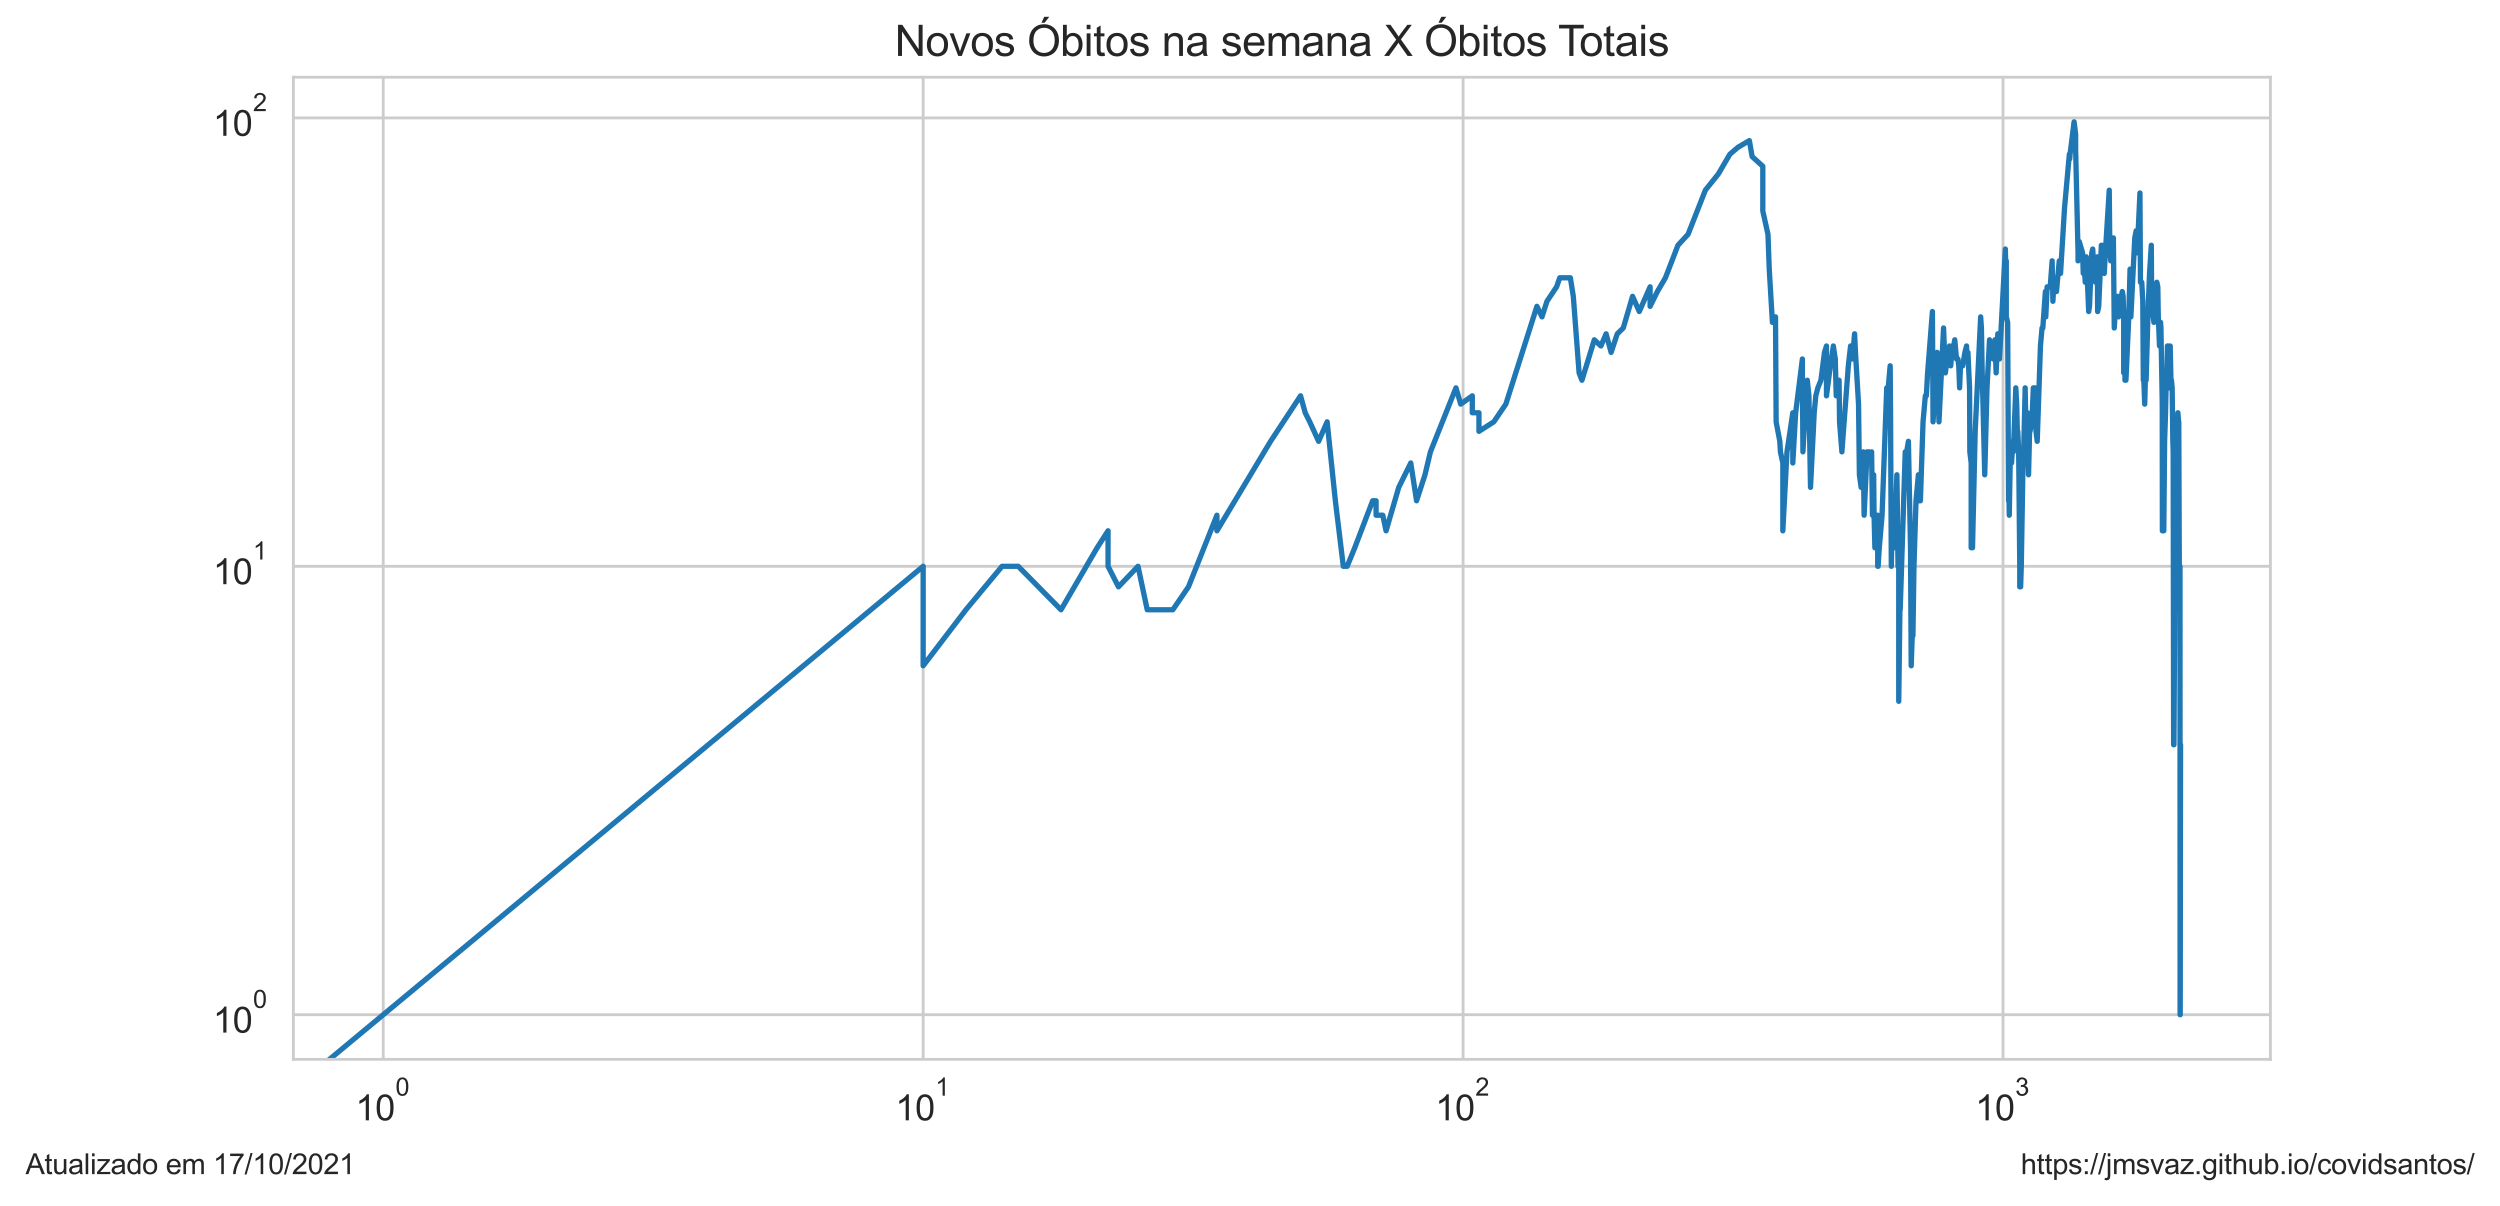 <?xml version="1.0" encoding="utf-8" standalone="no"?>
<!DOCTYPE svg PUBLIC "-//W3C//DTD SVG 1.1//EN"
  "http://www.w3.org/Graphics/SVG/1.1/DTD/svg11.dtd">
<svg height="340.273pt" version="1.1" viewBox="0 0 705.6 340.273" width="705.6pt" xmlns="http://www.w3.org/2000/svg" xmlns:xlink="http://www.w3.org/1999/xlink">
 <defs>
  <style type="text/css">*{stroke-linecap:butt;stroke-linejoin:round;}</style>
 </defs>
 <g id="figure_1">
  <g id="patch_1">
   <path d="M 0 340.273 
L 705.6 340.273 
L 705.6 0 
L 0 0 
z
" style="fill:#ffffff;"/>
  </g>
  <g id="axes_1">
   <g id="patch_2">
    <path d="M 82.8 298.989 
L 640.8 298.989 
L 640.8 21.789 
L 82.8 21.789 
z
" style="fill:#ffffff;"/>
   </g>
   <g id="matplotlib.axis_1">
    <g id="xtick_1">
     <g id="line2d_1">
      <path clip-path="url(#pb1d6ae5de3)" d="M 108.164 298.989 
L 108.164 21.789 
" style="fill:none;stroke:#cccccc;stroke-linecap:round;stroke-width:0.8;"/>
     </g>
     <g id="text_1">
      <!-- $\mathdefault{10^{0}}$ -->
      <g style="fill:#262626;" transform="translate(100.314 316.302)scale(0.1 -0.1)">
       <defs>
        <path d="M 2384 0 
L 1822 0 
L 1822 3584 
Q 1619 3391 1289 3197 
Q 959 3003 697 2906 
L 697 3450 
Q 1169 3672 1522 3987 
Q 1875 4303 2022 4600 
L 2384 4600 
L 2384 0 
z
" id="ArialMT-31" transform="scale(0.016)"/>
        <path d="M 266 2259 
Q 266 3072 433 3567 
Q 600 4063 929 4331 
Q 1259 4600 1759 4600 
Q 2128 4600 2406 4451 
Q 2684 4303 2865 4023 
Q 3047 3744 3150 3342 
Q 3253 2941 3253 2259 
Q 3253 1453 3087 958 
Q 2922 463 2592 192 
Q 2263 -78 1759 -78 
Q 1097 -78 719 397 
Q 266 969 266 2259 
z
M 844 2259 
Q 844 1131 1108 757 
Q 1372 384 1759 384 
Q 2147 384 2411 759 
Q 2675 1134 2675 2259 
Q 2675 3391 2411 3762 
Q 2147 4134 1753 4134 
Q 1366 4134 1134 3806 
Q 844 3388 844 2259 
z
" id="ArialMT-30" transform="scale(0.016)"/>
       </defs>
       <use transform="translate(0 0.994)" xlink:href="#ArialMT-31"/>
       <use transform="translate(55.615 0.994)" xlink:href="#ArialMT-30"/>
       <use transform="translate(112.973 70.688)scale(0.7)" xlink:href="#ArialMT-30"/>
      </g>
     </g>
    </g>
    <g id="xtick_2">
     <g id="line2d_2">
      <path clip-path="url(#pb1d6ae5de3)" d="M 260.553 298.989 
L 260.553 21.789 
" style="fill:none;stroke:#cccccc;stroke-linecap:round;stroke-width:0.8;"/>
     </g>
     <g id="text_2">
      <!-- $\mathdefault{10^{1}}$ -->
      <g style="fill:#262626;" transform="translate(252.703 316.302)scale(0.1 -0.1)">
       <use transform="translate(0 0.994)" xlink:href="#ArialMT-31"/>
       <use transform="translate(55.615 0.994)" xlink:href="#ArialMT-30"/>
       <use transform="translate(112.973 70.688)scale(0.7)" xlink:href="#ArialMT-31"/>
      </g>
     </g>
    </g>
    <g id="xtick_3">
     <g id="line2d_3">
      <path clip-path="url(#pb1d6ae5de3)" d="M 412.943 298.989 
L 412.943 21.789 
" style="fill:none;stroke:#cccccc;stroke-linecap:round;stroke-width:0.8;"/>
     </g>
     <g id="text_3">
      <!-- $\mathdefault{10^{2}}$ -->
      <g style="fill:#262626;" transform="translate(405.093 316.302)scale(0.1 -0.1)">
       <defs>
        <path d="M 3222 541 
L 3222 0 
L 194 0 
Q 188 203 259 391 
Q 375 700 629 1000 
Q 884 1300 1366 1694 
Q 2113 2306 2375 2664 
Q 2638 3022 2638 3341 
Q 2638 3675 2398 3904 
Q 2159 4134 1775 4134 
Q 1369 4134 1125 3890 
Q 881 3647 878 3216 
L 300 3275 
Q 359 3922 746 4261 
Q 1134 4600 1788 4600 
Q 2447 4600 2831 4234 
Q 3216 3869 3216 3328 
Q 3216 3053 3103 2787 
Q 2991 2522 2730 2228 
Q 2469 1934 1863 1422 
Q 1356 997 1212 845 
Q 1069 694 975 541 
L 3222 541 
z
" id="ArialMT-32" transform="scale(0.016)"/>
       </defs>
       <use transform="translate(0 0.994)" xlink:href="#ArialMT-31"/>
       <use transform="translate(55.615 0.994)" xlink:href="#ArialMT-30"/>
       <use transform="translate(112.973 70.688)scale(0.7)" xlink:href="#ArialMT-32"/>
      </g>
     </g>
    </g>
    <g id="xtick_4">
     <g id="line2d_4">
      <path clip-path="url(#pb1d6ae5de3)" d="M 565.333 298.989 
L 565.333 21.789 
" style="fill:none;stroke:#cccccc;stroke-linecap:round;stroke-width:0.8;"/>
     </g>
     <g id="text_4">
      <!-- $\mathdefault{10^{3}}$ -->
      <g style="fill:#262626;" transform="translate(557.483 316.302)scale(0.1 -0.1)">
       <defs>
        <path d="M 269 1209 
L 831 1284 
Q 928 806 1161 595 
Q 1394 384 1728 384 
Q 2125 384 2398 659 
Q 2672 934 2672 1341 
Q 2672 1728 2419 1979 
Q 2166 2231 1775 2231 
Q 1616 2231 1378 2169 
L 1441 2663 
Q 1497 2656 1531 2656 
Q 1891 2656 2178 2843 
Q 2466 3031 2466 3422 
Q 2466 3731 2256 3934 
Q 2047 4138 1716 4138 
Q 1388 4138 1169 3931 
Q 950 3725 888 3313 
L 325 3413 
Q 428 3978 793 4289 
Q 1159 4600 1703 4600 
Q 2078 4600 2393 4439 
Q 2709 4278 2876 4000 
Q 3044 3722 3044 3409 
Q 3044 3113 2884 2869 
Q 2725 2625 2413 2481 
Q 2819 2388 3044 2092 
Q 3269 1797 3269 1353 
Q 3269 753 2831 336 
Q 2394 -81 1725 -81 
Q 1122 -81 723 278 
Q 325 638 269 1209 
z
" id="ArialMT-33" transform="scale(0.016)"/>
       </defs>
       <use transform="translate(0 0.994)" xlink:href="#ArialMT-31"/>
       <use transform="translate(55.615 0.994)" xlink:href="#ArialMT-30"/>
       <use transform="translate(112.973 70.688)scale(0.7)" xlink:href="#ArialMT-33"/>
      </g>
     </g>
    </g>
    <g id="xtick_5"/>
    <g id="xtick_6"/>
    <g id="xtick_7"/>
    <g id="xtick_8"/>
    <g id="xtick_9"/>
    <g id="xtick_10"/>
    <g id="xtick_11"/>
    <g id="xtick_12"/>
    <g id="xtick_13"/>
    <g id="xtick_14"/>
    <g id="xtick_15"/>
    <g id="xtick_16"/>
    <g id="xtick_17"/>
    <g id="xtick_18"/>
    <g id="xtick_19"/>
    <g id="xtick_20"/>
    <g id="xtick_21"/>
    <g id="xtick_22"/>
    <g id="xtick_23"/>
    <g id="xtick_24"/>
    <g id="xtick_25"/>
    <g id="xtick_26"/>
    <g id="xtick_27"/>
    <g id="xtick_28"/>
    <g id="xtick_29"/>
    <g id="xtick_30"/>
    <g id="xtick_31"/>
    <g id="xtick_32"/>
    <g id="xtick_33"/>
   </g>
   <g id="matplotlib.axis_2">
    <g id="ytick_1">
     <g id="line2d_5">
      <path clip-path="url(#pb1d6ae5de3)" d="M 82.8 286.389 
L 640.8 286.389 
" style="fill:none;stroke:#cccccc;stroke-linecap:round;stroke-width:0.8;"/>
     </g>
     <g id="text_5">
      <!-- $\mathdefault{10^{0}}$ -->
      <g style="fill:#262626;" transform="translate(60.1 291.546)scale(0.1 -0.1)">
       <use transform="translate(0 0.994)" xlink:href="#ArialMT-31"/>
       <use transform="translate(55.615 0.994)" xlink:href="#ArialMT-30"/>
       <use transform="translate(112.973 70.688)scale(0.7)" xlink:href="#ArialMT-30"/>
      </g>
     </g>
    </g>
    <g id="ytick_2">
     <g id="line2d_6">
      <path clip-path="url(#pb1d6ae5de3)" d="M 82.8 159.834 
L 640.8 159.834 
" style="fill:none;stroke:#cccccc;stroke-linecap:round;stroke-width:0.8;"/>
     </g>
     <g id="text_6">
      <!-- $\mathdefault{10^{1}}$ -->
      <g style="fill:#262626;" transform="translate(60.1 164.99)scale(0.1 -0.1)">
       <use transform="translate(0 0.994)" xlink:href="#ArialMT-31"/>
       <use transform="translate(55.615 0.994)" xlink:href="#ArialMT-30"/>
       <use transform="translate(112.973 70.688)scale(0.7)" xlink:href="#ArialMT-31"/>
      </g>
     </g>
    </g>
    <g id="ytick_3">
     <g id="line2d_7">
      <path clip-path="url(#pb1d6ae5de3)" d="M 82.8 33.279 
L 640.8 33.279 
" style="fill:none;stroke:#cccccc;stroke-linecap:round;stroke-width:0.8;"/>
     </g>
     <g id="text_7">
      <!-- $\mathdefault{10^{2}}$ -->
      <g style="fill:#262626;" transform="translate(60.1 38.435)scale(0.1 -0.1)">
       <use transform="translate(0 0.994)" xlink:href="#ArialMT-31"/>
       <use transform="translate(55.615 0.994)" xlink:href="#ArialMT-30"/>
       <use transform="translate(112.973 70.688)scale(0.7)" xlink:href="#ArialMT-32"/>
      </g>
     </g>
    </g>
    <g id="ytick_4"/>
    <g id="ytick_5"/>
    <g id="ytick_6"/>
    <g id="ytick_7"/>
    <g id="ytick_8"/>
    <g id="ytick_9"/>
    <g id="ytick_10"/>
    <g id="ytick_11"/>
    <g id="ytick_12"/>
    <g id="ytick_13"/>
    <g id="ytick_14"/>
    <g id="ytick_15"/>
    <g id="ytick_16"/>
    <g id="ytick_17"/>
    <g id="ytick_18"/>
    <g id="ytick_19"/>
    <g id="ytick_20"/>
    <g id="ytick_21"/>
   </g>
   <g id="line2d_8">
    <path clip-path="url(#pb1d6ae5de3)" d="M 42.076 341.273 
L 260.553 159.834 
L 260.553 187.91 
L 272.62 172.099 
L 282.822 159.834 
L 282.822 159.834 
L 287.388 159.834 
L 299.454 172.099 
L 309.656 154.596 
L 312.735 149.813 
L 312.735 159.834 
L 315.677 165.625 
L 315.677 165.625 
L 321.195 159.834 
L 323.791 172.099 
L 331.018 172.099 
L 335.432 165.625 
L 343.464 145.414 
L 343.464 149.813 
L 343.464 149.813 
L 358.609 124.556 
L 367.069 111.716 
L 368.38 116.499 
L 369.665 119.056 
L 372.163 124.556 
L 374.569 119.056 
L 376.892 141.341 
L 379.135 159.834 
L 380.229 159.834 
L 382.365 154.596 
L 387.419 141.341 
L 388.385 141.341 
L 388.385 145.414 
L 390.276 145.414 
L 391.202 149.813 
L 394.78 137.549 
L 398.175 130.67 
L 399.809 141.341 
L 402.187 134.002 
L 403.726 127.528 
L 410.927 109.473 
L 412.278 114.056 
L 415.539 111.716 
L 415.539 116.499 
L 417.421 116.499 
L 417.421 121.737 
L 421.615 119.056 
L 425.009 114.056 
L 433.778 86.46 
L 435.211 89.431 
L 436.615 85.032 
L 439.335 80.959 
L 440.217 78.402 
L 443.216 78.402 
L 444.049 83.64 
L 445.683 105.243 
L 446.485 107.317 
L 449.979 95.905 
L 451.844 97.65 
L 453.298 94.214 
L 454.722 99.452 
L 456.459 94.214 
L 458.152 92.573 
L 460.773 83.64 
L 462.673 87.925 
L 465.724 80.959 
L 465.724 86.46 
L 467.778 82.283 
L 470.051 78.402 
L 473.585 69.22 
L 476.435 66.137 
L 481.321 53.673 
L 484.986 49.091 
L 484.986 49.091 
L 488.247 43.52 
L 490.54 41.569 
L 493.74 39.684 
L 494.516 44.186 
L 497.534 46.935 
L 497.534 59.553 
L 497.534 59.553 
L 498.992 66.137 
L 499.352 75.959 
L 500.243 90.98 
L 501.122 89.431 
L 501.296 119.056 
L 501.296 119.056 
L 502.333 124.556 
L 502.504 127.528 
L 503.185 130.67 
L 503.185 149.813 
L 504.359 127.528 
L 504.359 127.528 
L 506.001 116.499 
L 506.001 130.67 
L 506.807 116.499 
L 508.703 101.315 
L 508.703 105.243 
L 508.703 105.243 
L 508.858 127.528 
L 509.323 119.056 
L 510.09 107.317 
L 510.546 111.716 
L 510.998 137.549 
L 512.043 116.499 
L 512.043 116.499 
L 512.486 111.716 
L 513.071 109.473 
L 513.94 107.317 
L 514.94 99.452 
L 515.504 97.65 
L 515.504 111.716 
L 515.504 111.716 
L 516.342 105.243 
L 517.443 97.65 
L 517.986 101.315 
L 518.257 111.716 
L 518.927 109.473 
L 518.927 109.473 
L 519.06 107.317 
L 519.193 119.056 
L 519.855 127.528 
L 521.672 103.244 
L 522.309 97.65 
L 522.814 99.452 
L 522.814 99.452 
L 522.814 101.315 
L 523.44 94.214 
L 523.689 99.452 
L 524.552 114.056 
L 524.797 134.002 
L 524.797 134.002 
L 525.283 137.549 
L 525.887 127.528 
L 526.127 145.414 
L 526.959 127.528 
L 526.959 127.528 
L 527.43 127.528 
L 527.898 130.67 
L 528.246 127.528 
L 528.478 145.414 
L 528.823 134.002 
L 528.938 145.414 
L 529.167 154.596 
L 529.736 145.414 
L 529.736 149.813 
L 529.963 145.414 
L 529.963 159.834 
L 530.075 159.834 
L 530.413 154.596 
L 531.193 145.414 
L 532.51 109.473 
L 532.727 109.473 
L 532.727 109.473 
L 532.727 111.716 
L 533.481 103.244 
L 533.588 116.499 
L 533.802 159.834 
L 533.802 159.834 
L 534.015 149.813 
L 534.649 154.596 
L 534.859 149.813 
L 535.381 134.002 
L 535.485 141.341 
L 535.693 159.834 
L 535.9 159.834 
L 535.9 197.931 
L 536.311 165.625 
L 536.311 172.099 
L 537.733 127.528 
L 538.033 130.67 
L 538.033 130.67 
L 538.133 127.528 
L 538.63 124.556 
L 539.222 154.596 
L 539.418 187.91 
L 539.711 179.438 
L 539.906 179.438 
L 540.197 159.834 
L 540.775 141.341 
L 541.443 134.002 
L 541.443 141.341 
L 541.538 141.341 
L 542.01 141.341 
L 542.759 119.056 
L 543.407 111.716 
L 543.683 111.716 
L 543.683 111.716 
L 544.05 105.243 
L 545.405 87.925 
L 545.583 119.056 
L 545.583 119.056 
L 546.733 99.452 
L 547.257 119.056 
L 548.549 92.573 
L 548.549 92.573 
L 549.058 105.243 
L 549.816 99.452 
L 550.233 97.65 
L 550.565 103.244 
L 551.059 97.65 
L 551.059 99.452 
L 551.059 99.452 
L 551.713 95.905 
L 552.199 101.315 
L 552.601 101.315 
L 552.841 103.244 
L 553.081 109.473 
L 553.319 103.244 
L 553.951 103.244 
L 554.577 99.452 
L 555.042 97.65 
L 555.12 101.315 
L 555.428 99.452 
L 555.887 109.473 
L 555.964 127.528 
L 556.344 130.67 
L 556.344 154.596 
L 556.344 154.596 
L 556.722 154.596 
L 557.471 121.737 
L 559.018 89.431 
L 559.018 89.431 
L 559.236 92.573 
L 559.454 105.243 
L 560.173 134.002 
L 560.814 109.473 
L 560.814 109.473 
L 561.519 95.905 
L 561.589 99.452 
L 562.355 97.65 
L 562.562 101.315 
L 563.043 95.905 
L 563.043 95.905 
L 563.385 105.243 
L 563.86 94.214 
L 564.332 101.315 
L 565.991 70.288 
L 566.122 75.959 
L 566.253 73.62 
L 566.253 73.62 
L 566.253 89.431 
L 566.643 90.98 
L 566.902 141.341 
L 567.031 141.341 
L 567.096 145.414 
L 567.096 145.414 
L 567.353 130.67 
L 567.737 130.67 
L 568.119 124.556 
L 568.246 124.556 
L 568.246 127.528 
L 568.246 127.528 
L 568.939 109.473 
L 569.189 114.056 
L 569.438 124.556 
L 569.5 121.737 
L 569.748 127.528 
L 570.057 159.834 
L 570.057 165.625 
L 570.057 165.625 
L 570.303 165.625 
L 570.487 159.834 
L 570.914 134.002 
L 571.157 127.528 
L 571.58 109.473 
L 571.58 109.473 
L 571.761 119.056 
L 572.239 116.499 
L 572.418 119.056 
L 572.537 134.002 
L 572.537 134.002 
L 572.833 121.737 
L 572.951 121.737 
L 573.48 119.056 
L 573.888 109.473 
L 574.004 109.473 
L 574.004 109.473 
L 574.12 116.499 
L 574.409 109.473 
L 574.64 121.737 
L 574.984 124.556 
L 575.893 97.65 
L 576.343 92.573 
L 576.567 92.573 
L 577.289 82.283 
L 577.399 89.431 
L 577.784 80.959 
L 578.655 80.959 
L 579.194 73.62 
L 579.409 85.032 
L 579.782 78.402 
L 579.995 82.283 
L 580.418 82.283 
L 581.203 73.62 
L 581.567 77.167 
L 582.696 58.673 
L 584.057 43.52 
L 584.157 44.861 
L 584.256 43.52 
L 585.39 34.389 
L 585.828 37.862 
L 585.828 42.211 
L 586.505 71.376 
L 586.505 73.62 
L 586.84 68.173 
L 587.79 71.376 
L 587.978 77.167 
L 588.072 74.777 
L 588.306 75.959 
L 588.54 79.665 
L 588.819 72.486 
L 589.004 75.959 
L 589.511 87.925 
L 589.741 86.46 
L 590.378 71.376 
L 590.65 70.288 
L 591.055 77.167 
L 591.457 79.665 
L 591.946 72.486 
L 592.035 87.925 
L 592.343 86.46 
L 593.087 69.22 
L 593.218 69.22 
L 593.304 70.288 
L 593.694 70.288 
L 593.909 77.167 
L 594.209 71.376 
L 595.312 53.673 
L 595.48 70.288 
L 595.731 73.62 
L 595.982 72.486 
L 596.48 67.146 
L 596.727 92.573 
L 597.015 87.925 
L 597.097 85.032 
L 597.342 85.032 
L 597.627 83.64 
L 597.951 89.431 
L 598.314 85.032 
L 598.475 87.925 
L 598.715 83.64 
L 598.994 82.283 
L 599.233 83.64 
L 599.391 89.431 
L 599.391 105.243 
L 599.589 103.244 
L 599.746 99.452 
L 599.746 107.317 
L 600.021 107.317 
L 600.761 90.98 
L 601.186 75.959 
L 601.34 77.167 
L 601.417 89.431 
L 602.52 67.146 
L 602.896 65.147 
L 603.084 71.376 
L 603.345 68.173 
L 603.345 68.173 
L 603.976 54.476 
L 604.123 79.665 
L 604.49 79.665 
L 604.783 85.032 
L 604.783 85.032 
L 604.928 107.317 
L 605.074 107.317 
L 605.327 114.056 
L 605.652 101.315 
L 605.724 107.317 
L 605.724 107.317 
L 606.261 87.925 
L 606.688 77.167 
L 607.182 69.22 
L 607.252 79.665 
L 607.252 79.665 
L 607.567 87.925 
L 607.916 90.98 
L 608.436 89.431 
L 608.746 79.665 
L 608.746 79.665 
L 609.02 80.959 
L 609.156 89.431 
L 609.497 97.65 
L 609.802 90.98 
L 609.903 92.573 
L 609.903 92.573 
L 610.273 114.056 
L 610.307 149.813 
L 610.307 149.813 
L 610.474 145.414 
L 610.541 149.813 
L 610.708 149.813 
L 610.941 124.556 
L 610.941 124.556 
L 611.206 116.499 
L 611.438 105.243 
L 611.504 109.473 
L 611.734 97.65 
L 611.963 97.65 
L 611.963 97.65 
L 612.029 109.473 
L 612.257 109.473 
L 612.517 97.65 
L 612.776 109.473 
L 612.776 109.473 
L 612.873 107.317 
L 613.066 109.473 
L 613.259 124.556 
L 613.355 127.528 
L 613.355 127.528 
L 613.451 187.91 
L 613.483 210.196 
L 613.547 197.931 
L 613.579 197.931 
L 613.579 210.196 
L 613.898 149.813 
L 614.215 121.737 
L 614.278 130.67 
L 614.278 130.67 
L 614.687 116.499 
L 614.875 119.056 
L 614.938 119.056 
L 614.938 119.056 
L 615.125 172.099 
L 615.281 159.834 
L 615.312 286.389 
L 615.343 286.389 
L 615.436 210.196 
L 615.436 210.196 
" style="fill:none;stroke:#1f77b4;stroke-linecap:round;stroke-width:1.5;"/>
   </g>
   <g id="patch_3">
    <path d="M 82.8 298.989 
L 82.8 21.789 
" style="fill:none;stroke:#cccccc;stroke-linecap:square;stroke-linejoin:miter;stroke-width:0.8;"/>
   </g>
   <g id="patch_4">
    <path d="M 640.8 298.989 
L 640.8 21.789 
" style="fill:none;stroke:#cccccc;stroke-linecap:square;stroke-linejoin:miter;stroke-width:0.8;"/>
   </g>
   <g id="patch_5">
    <path d="M 82.8 298.989 
L 640.8 298.989 
" style="fill:none;stroke:#cccccc;stroke-linecap:square;stroke-linejoin:miter;stroke-width:0.8;"/>
   </g>
   <g id="patch_6">
    <path d="M 82.8 21.789 
L 640.8 21.789 
" style="fill:none;stroke:#cccccc;stroke-linecap:square;stroke-linejoin:miter;stroke-width:0.8;"/>
   </g>
   <g id="text_8">
    <!-- Novos Óbitos na semana X Óbitos Totais -->
    <g style="fill:#262626;" transform="translate(252.528 15.789)scale(0.12 -0.12)">
     <defs>
      <path d="M 488 0 
L 488 4581 
L 1109 4581 
L 3516 984 
L 3516 4581 
L 4097 4581 
L 4097 0 
L 3475 0 
L 1069 3600 
L 1069 0 
L 488 0 
z
" id="ArialMT-4e" transform="scale(0.016)"/>
      <path d="M 213 1659 
Q 213 2581 725 3025 
Q 1153 3394 1769 3394 
Q 2453 3394 2887 2945 
Q 3322 2497 3322 1706 
Q 3322 1066 3130 698 
Q 2938 331 2570 128 
Q 2203 -75 1769 -75 
Q 1072 -75 642 372 
Q 213 819 213 1659 
z
M 791 1659 
Q 791 1022 1069 705 
Q 1347 388 1769 388 
Q 2188 388 2466 706 
Q 2744 1025 2744 1678 
Q 2744 2294 2464 2611 
Q 2184 2928 1769 2928 
Q 1347 2928 1069 2612 
Q 791 2297 791 1659 
z
" id="ArialMT-6f" transform="scale(0.016)"/>
      <path d="M 1344 0 
L 81 3319 
L 675 3319 
L 1388 1331 
Q 1503 1009 1600 663 
Q 1675 925 1809 1294 
L 2547 3319 
L 3125 3319 
L 1869 0 
L 1344 0 
z
" id="ArialMT-76" transform="scale(0.016)"/>
      <path d="M 197 991 
L 753 1078 
Q 800 744 1014 566 
Q 1228 388 1613 388 
Q 2000 388 2187 545 
Q 2375 703 2375 916 
Q 2375 1106 2209 1216 
Q 2094 1291 1634 1406 
Q 1016 1563 777 1677 
Q 538 1791 414 1992 
Q 291 2194 291 2438 
Q 291 2659 392 2848 
Q 494 3038 669 3163 
Q 800 3259 1026 3326 
Q 1253 3394 1513 3394 
Q 1903 3394 2198 3281 
Q 2494 3169 2634 2976 
Q 2775 2784 2828 2463 
L 2278 2388 
Q 2241 2644 2061 2787 
Q 1881 2931 1553 2931 
Q 1166 2931 1000 2803 
Q 834 2675 834 2503 
Q 834 2394 903 2306 
Q 972 2216 1119 2156 
Q 1203 2125 1616 2013 
Q 2213 1853 2448 1751 
Q 2684 1650 2818 1456 
Q 2953 1263 2953 975 
Q 2953 694 2789 445 
Q 2625 197 2315 61 
Q 2006 -75 1616 -75 
Q 969 -75 630 194 
Q 291 463 197 991 
z
" id="ArialMT-73" transform="scale(0.016)"/>
      <path id="ArialMT-20" transform="scale(0.016)"/>
      <path d="M 309 2231 
Q 309 3372 921 4017 
Q 1534 4663 2503 4663 
Q 3138 4663 3647 4359 
Q 4156 4056 4423 3514 
Q 4691 2972 4691 2284 
Q 4691 1588 4409 1038 
Q 4128 488 3612 205 
Q 3097 -78 2500 -78 
Q 1853 -78 1343 234 
Q 834 547 571 1087 
Q 309 1628 309 2231 
z
M 934 2222 
Q 934 1394 1379 917 
Q 1825 441 2497 441 
Q 3181 441 3623 922 
Q 4066 1403 4066 2288 
Q 4066 2847 3877 3264 
Q 3688 3681 3323 3911 
Q 2959 4141 2506 4141 
Q 1863 4141 1398 3698 
Q 934 3256 934 2222 
z
M 2118 4883 
L 2533 5758 
L 3271 5758 
L 2583 4883 
L 2118 4883 
z
" id="ArialMT-d3" transform="scale(0.016)"/>
      <path d="M 941 0 
L 419 0 
L 419 4581 
L 981 4581 
L 981 2947 
Q 1338 3394 1891 3394 
Q 2197 3394 2470 3270 
Q 2744 3147 2920 2923 
Q 3097 2700 3197 2384 
Q 3297 2069 3297 1709 
Q 3297 856 2875 390 
Q 2453 -75 1863 -75 
Q 1275 -75 941 416 
L 941 0 
z
M 934 1684 
Q 934 1088 1097 822 
Q 1363 388 1816 388 
Q 2184 388 2453 708 
Q 2722 1028 2722 1663 
Q 2722 2313 2464 2622 
Q 2206 2931 1841 2931 
Q 1472 2931 1203 2611 
Q 934 2291 934 1684 
z
" id="ArialMT-62" transform="scale(0.016)"/>
      <path d="M 425 3934 
L 425 4581 
L 988 4581 
L 988 3934 
L 425 3934 
z
M 425 0 
L 425 3319 
L 988 3319 
L 988 0 
L 425 0 
z
" id="ArialMT-69" transform="scale(0.016)"/>
      <path d="M 1650 503 
L 1731 6 
Q 1494 -44 1306 -44 
Q 1000 -44 831 53 
Q 663 150 594 308 
Q 525 466 525 972 
L 525 2881 
L 113 2881 
L 113 3319 
L 525 3319 
L 525 4141 
L 1084 4478 
L 1084 3319 
L 1650 3319 
L 1650 2881 
L 1084 2881 
L 1084 941 
Q 1084 700 1114 631 
Q 1144 563 1211 522 
Q 1278 481 1403 481 
Q 1497 481 1650 503 
z
" id="ArialMT-74" transform="scale(0.016)"/>
      <path d="M 422 0 
L 422 3319 
L 928 3319 
L 928 2847 
Q 1294 3394 1984 3394 
Q 2284 3394 2536 3286 
Q 2788 3178 2913 3003 
Q 3038 2828 3088 2588 
Q 3119 2431 3119 2041 
L 3119 0 
L 2556 0 
L 2556 2019 
Q 2556 2363 2490 2533 
Q 2425 2703 2258 2804 
Q 2091 2906 1866 2906 
Q 1506 2906 1245 2678 
Q 984 2450 984 1813 
L 984 0 
L 422 0 
z
" id="ArialMT-6e" transform="scale(0.016)"/>
      <path d="M 2588 409 
Q 2275 144 1986 34 
Q 1697 -75 1366 -75 
Q 819 -75 525 192 
Q 231 459 231 875 
Q 231 1119 342 1320 
Q 453 1522 633 1644 
Q 813 1766 1038 1828 
Q 1203 1872 1538 1913 
Q 2219 1994 2541 2106 
Q 2544 2222 2544 2253 
Q 2544 2597 2384 2738 
Q 2169 2928 1744 2928 
Q 1347 2928 1158 2789 
Q 969 2650 878 2297 
L 328 2372 
Q 403 2725 575 2942 
Q 747 3159 1072 3276 
Q 1397 3394 1825 3394 
Q 2250 3394 2515 3294 
Q 2781 3194 2906 3042 
Q 3031 2891 3081 2659 
Q 3109 2516 3109 2141 
L 3109 1391 
Q 3109 606 3145 398 
Q 3181 191 3288 0 
L 2700 0 
Q 2613 175 2588 409 
z
M 2541 1666 
Q 2234 1541 1622 1453 
Q 1275 1403 1131 1340 
Q 988 1278 909 1158 
Q 831 1038 831 891 
Q 831 666 1001 516 
Q 1172 366 1500 366 
Q 1825 366 2078 508 
Q 2331 650 2450 897 
Q 2541 1088 2541 1459 
L 2541 1666 
z
" id="ArialMT-61" transform="scale(0.016)"/>
      <path d="M 2694 1069 
L 3275 997 
Q 3138 488 2766 206 
Q 2394 -75 1816 -75 
Q 1088 -75 661 373 
Q 234 822 234 1631 
Q 234 2469 665 2931 
Q 1097 3394 1784 3394 
Q 2450 3394 2872 2941 
Q 3294 2488 3294 1666 
Q 3294 1616 3291 1516 
L 816 1516 
Q 847 969 1125 678 
Q 1403 388 1819 388 
Q 2128 388 2347 550 
Q 2566 713 2694 1069 
z
M 847 1978 
L 2700 1978 
Q 2663 2397 2488 2606 
Q 2219 2931 1791 2931 
Q 1403 2931 1139 2672 
Q 875 2413 847 1978 
z
" id="ArialMT-65" transform="scale(0.016)"/>
      <path d="M 422 0 
L 422 3319 
L 925 3319 
L 925 2853 
Q 1081 3097 1340 3245 
Q 1600 3394 1931 3394 
Q 2300 3394 2536 3241 
Q 2772 3088 2869 2813 
Q 3263 3394 3894 3394 
Q 4388 3394 4653 3120 
Q 4919 2847 4919 2278 
L 4919 0 
L 4359 0 
L 4359 2091 
Q 4359 2428 4304 2576 
Q 4250 2725 4106 2815 
Q 3963 2906 3769 2906 
Q 3419 2906 3187 2673 
Q 2956 2441 2956 1928 
L 2956 0 
L 2394 0 
L 2394 2156 
Q 2394 2531 2256 2718 
Q 2119 2906 1806 2906 
Q 1569 2906 1367 2781 
Q 1166 2656 1075 2415 
Q 984 2175 984 1722 
L 984 0 
L 422 0 
z
" id="ArialMT-6d" transform="scale(0.016)"/>
      <path d="M 28 0 
L 1800 2388 
L 238 4581 
L 959 4581 
L 1791 3406 
Q 2050 3041 2159 2844 
Q 2313 3094 2522 3366 
L 3444 4581 
L 4103 4581 
L 2494 2422 
L 4228 0 
L 3478 0 
L 2325 1634 
Q 2228 1775 2125 1941 
Q 1972 1691 1906 1597 
L 756 0 
L 28 0 
z
" id="ArialMT-58" transform="scale(0.016)"/>
      <path d="M 1659 0 
L 1659 4041 
L 150 4041 
L 150 4581 
L 3781 4581 
L 3781 4041 
L 2266 4041 
L 2266 0 
L 1659 0 
z
" id="ArialMT-54" transform="scale(0.016)"/>
     </defs>
     <use xlink:href="#ArialMT-4e"/>
     <use x="72.217" xlink:href="#ArialMT-6f"/>
     <use x="127.832" xlink:href="#ArialMT-76"/>
     <use x="177.832" xlink:href="#ArialMT-6f"/>
     <use x="233.447" xlink:href="#ArialMT-73"/>
     <use x="283.447" xlink:href="#ArialMT-20"/>
     <use x="311.23" xlink:href="#ArialMT-d3"/>
     <use x="389.014" xlink:href="#ArialMT-62"/>
     <use x="444.629" xlink:href="#ArialMT-69"/>
     <use x="466.846" xlink:href="#ArialMT-74"/>
     <use x="494.629" xlink:href="#ArialMT-6f"/>
     <use x="550.244" xlink:href="#ArialMT-73"/>
     <use x="600.244" xlink:href="#ArialMT-20"/>
     <use x="628.027" xlink:href="#ArialMT-6e"/>
     <use x="683.643" xlink:href="#ArialMT-61"/>
     <use x="739.258" xlink:href="#ArialMT-20"/>
     <use x="767.041" xlink:href="#ArialMT-73"/>
     <use x="817.041" xlink:href="#ArialMT-65"/>
     <use x="872.656" xlink:href="#ArialMT-6d"/>
     <use x="955.957" xlink:href="#ArialMT-61"/>
     <use x="1011.572" xlink:href="#ArialMT-6e"/>
     <use x="1067.188" xlink:href="#ArialMT-61"/>
     <use x="1122.803" xlink:href="#ArialMT-20"/>
     <use x="1150.586" xlink:href="#ArialMT-58"/>
     <use x="1217.285" xlink:href="#ArialMT-20"/>
     <use x="1245.068" xlink:href="#ArialMT-d3"/>
     <use x="1322.852" xlink:href="#ArialMT-62"/>
     <use x="1378.467" xlink:href="#ArialMT-69"/>
     <use x="1400.684" xlink:href="#ArialMT-74"/>
     <use x="1428.467" xlink:href="#ArialMT-6f"/>
     <use x="1484.082" xlink:href="#ArialMT-73"/>
     <use x="1534.082" xlink:href="#ArialMT-20"/>
     <use x="1560.115" xlink:href="#ArialMT-54"/>
     <use x="1610.074" xlink:href="#ArialMT-6f"/>
     <use x="1665.689" xlink:href="#ArialMT-74"/>
     <use x="1693.473" xlink:href="#ArialMT-61"/>
     <use x="1749.088" xlink:href="#ArialMT-69"/>
     <use x="1771.305" xlink:href="#ArialMT-73"/>
    </g>
   </g>
  </g>
  <g id="text_9">
   <!-- Atualizado em 17/10/2021 -->
   <g style="fill:#262626;" transform="translate(7.2 331.389)scale(0.08 -0.08)">
    <defs>
     <path d="M -9 0 
L 1750 4581 
L 2403 4581 
L 4278 0 
L 3588 0 
L 3053 1388 
L 1138 1388 
L 634 0 
L -9 0 
z
M 1313 1881 
L 2866 1881 
L 2388 3150 
Q 2169 3728 2063 4100 
Q 1975 3659 1816 3225 
L 1313 1881 
z
" id="ArialMT-41" transform="scale(0.016)"/>
     <path d="M 2597 0 
L 2597 488 
Q 2209 -75 1544 -75 
Q 1250 -75 995 37 
Q 741 150 617 320 
Q 494 491 444 738 
Q 409 903 409 1263 
L 409 3319 
L 972 3319 
L 972 1478 
Q 972 1038 1006 884 
Q 1059 663 1231 536 
Q 1403 409 1656 409 
Q 1909 409 2131 539 
Q 2353 669 2445 892 
Q 2538 1116 2538 1541 
L 2538 3319 
L 3100 3319 
L 3100 0 
L 2597 0 
z
" id="ArialMT-75" transform="scale(0.016)"/>
     <path d="M 409 0 
L 409 4581 
L 972 4581 
L 972 0 
L 409 0 
z
" id="ArialMT-6c" transform="scale(0.016)"/>
     <path d="M 125 0 
L 125 456 
L 2238 2881 
Q 1878 2863 1603 2863 
L 250 2863 
L 250 3319 
L 2963 3319 
L 2963 2947 
L 1166 841 
L 819 456 
Q 1197 484 1528 484 
L 3063 484 
L 3063 0 
L 125 0 
z
" id="ArialMT-7a" transform="scale(0.016)"/>
     <path d="M 2575 0 
L 2575 419 
Q 2259 -75 1647 -75 
Q 1250 -75 917 144 
Q 584 363 401 755 
Q 219 1147 219 1656 
Q 219 2153 384 2558 
Q 550 2963 881 3178 
Q 1213 3394 1622 3394 
Q 1922 3394 2156 3267 
Q 2391 3141 2538 2938 
L 2538 4581 
L 3097 4581 
L 3097 0 
L 2575 0 
z
M 797 1656 
Q 797 1019 1065 703 
Q 1334 388 1700 388 
Q 2069 388 2326 689 
Q 2584 991 2584 1609 
Q 2584 2291 2321 2609 
Q 2059 2928 1675 2928 
Q 1300 2928 1048 2622 
Q 797 2316 797 1656 
z
" id="ArialMT-64" transform="scale(0.016)"/>
     <path d="M 303 3981 
L 303 4522 
L 3269 4522 
L 3269 4084 
Q 2831 3619 2401 2847 
Q 1972 2075 1738 1259 
Q 1569 684 1522 0 
L 944 0 
Q 953 541 1156 1306 
Q 1359 2072 1739 2783 
Q 2119 3494 2547 3981 
L 303 3981 
z
" id="ArialMT-37" transform="scale(0.016)"/>
     <path d="M 0 -78 
L 1328 4659 
L 1778 4659 
L 453 -78 
L 0 -78 
z
" id="ArialMT-2f" transform="scale(0.016)"/>
    </defs>
    <use xlink:href="#ArialMT-41"/>
    <use x="66.699" xlink:href="#ArialMT-74"/>
    <use x="94.482" xlink:href="#ArialMT-75"/>
    <use x="150.098" xlink:href="#ArialMT-61"/>
    <use x="205.713" xlink:href="#ArialMT-6c"/>
    <use x="227.93" xlink:href="#ArialMT-69"/>
    <use x="250.146" xlink:href="#ArialMT-7a"/>
    <use x="300.146" xlink:href="#ArialMT-61"/>
    <use x="355.762" xlink:href="#ArialMT-64"/>
    <use x="411.377" xlink:href="#ArialMT-6f"/>
    <use x="466.992" xlink:href="#ArialMT-20"/>
    <use x="494.775" xlink:href="#ArialMT-65"/>
    <use x="550.391" xlink:href="#ArialMT-6d"/>
    <use x="633.691" xlink:href="#ArialMT-20"/>
    <use x="661.475" xlink:href="#ArialMT-31"/>
    <use x="717.09" xlink:href="#ArialMT-37"/>
    <use x="772.705" xlink:href="#ArialMT-2f"/>
    <use x="800.488" xlink:href="#ArialMT-31"/>
    <use x="856.104" xlink:href="#ArialMT-30"/>
    <use x="911.719" xlink:href="#ArialMT-2f"/>
    <use x="939.502" xlink:href="#ArialMT-32"/>
    <use x="995.117" xlink:href="#ArialMT-30"/>
    <use x="1050.732" xlink:href="#ArialMT-32"/>
    <use x="1106.348" xlink:href="#ArialMT-31"/>
   </g>
  </g>
  <g id="text_10">
   <!-- https://jmsvaz.github.io/covidsantos/ -->
   <g style="fill:#262626;" transform="translate(570.345 331.389)scale(0.08 -0.08)">
    <defs>
     <path d="M 422 0 
L 422 4581 
L 984 4581 
L 984 2938 
Q 1378 3394 1978 3394 
Q 2347 3394 2619 3248 
Q 2891 3103 3008 2847 
Q 3125 2591 3125 2103 
L 3125 0 
L 2563 0 
L 2563 2103 
Q 2563 2525 2380 2717 
Q 2197 2909 1863 2909 
Q 1613 2909 1392 2779 
Q 1172 2650 1078 2428 
Q 984 2206 984 1816 
L 984 0 
L 422 0 
z
" id="ArialMT-68" transform="scale(0.016)"/>
     <path d="M 422 -1272 
L 422 3319 
L 934 3319 
L 934 2888 
Q 1116 3141 1344 3267 
Q 1572 3394 1897 3394 
Q 2322 3394 2647 3175 
Q 2972 2956 3137 2557 
Q 3303 2159 3303 1684 
Q 3303 1175 3120 767 
Q 2938 359 2589 142 
Q 2241 -75 1856 -75 
Q 1575 -75 1351 44 
Q 1128 163 984 344 
L 984 -1272 
L 422 -1272 
z
M 931 1641 
Q 931 1000 1190 694 
Q 1450 388 1819 388 
Q 2194 388 2461 705 
Q 2728 1022 2728 1688 
Q 2728 2322 2467 2637 
Q 2206 2953 1844 2953 
Q 1484 2953 1207 2617 
Q 931 2281 931 1641 
z
" id="ArialMT-70" transform="scale(0.016)"/>
     <path d="M 578 2678 
L 578 3319 
L 1219 3319 
L 1219 2678 
L 578 2678 
z
M 578 0 
L 578 641 
L 1219 641 
L 1219 0 
L 578 0 
z
" id="ArialMT-3a" transform="scale(0.016)"/>
     <path d="M 419 3928 
L 419 4581 
L 981 4581 
L 981 3928 
L 419 3928 
z
M -294 -1288 
L -188 -809 
Q -19 -853 78 -853 
Q 250 -853 334 -739 
Q 419 -625 419 -169 
L 419 3319 
L 981 3319 
L 981 -181 
Q 981 -794 822 -1034 
Q 619 -1347 147 -1347 
Q -81 -1347 -294 -1288 
z
" id="ArialMT-6a" transform="scale(0.016)"/>
     <path d="M 581 0 
L 581 641 
L 1222 641 
L 1222 0 
L 581 0 
z
" id="ArialMT-2e" transform="scale(0.016)"/>
     <path d="M 319 -275 
L 866 -356 
Q 900 -609 1056 -725 
Q 1266 -881 1628 -881 
Q 2019 -881 2231 -725 
Q 2444 -569 2519 -288 
Q 2563 -116 2559 434 
Q 2191 0 1641 0 
Q 956 0 581 494 
Q 206 988 206 1678 
Q 206 2153 378 2554 
Q 550 2956 876 3175 
Q 1203 3394 1644 3394 
Q 2231 3394 2613 2919 
L 2613 3319 
L 3131 3319 
L 3131 450 
Q 3131 -325 2973 -648 
Q 2816 -972 2473 -1159 
Q 2131 -1347 1631 -1347 
Q 1038 -1347 672 -1080 
Q 306 -813 319 -275 
z
M 784 1719 
Q 784 1066 1043 766 
Q 1303 466 1694 466 
Q 2081 466 2343 764 
Q 2606 1063 2606 1700 
Q 2606 2309 2336 2618 
Q 2066 2928 1684 2928 
Q 1309 2928 1046 2623 
Q 784 2319 784 1719 
z
" id="ArialMT-67" transform="scale(0.016)"/>
     <path d="M 2588 1216 
L 3141 1144 
Q 3050 572 2676 248 
Q 2303 -75 1759 -75 
Q 1078 -75 664 370 
Q 250 816 250 1647 
Q 250 2184 428 2587 
Q 606 2991 970 3192 
Q 1334 3394 1763 3394 
Q 2303 3394 2647 3120 
Q 2991 2847 3088 2344 
L 2541 2259 
Q 2463 2594 2264 2762 
Q 2066 2931 1784 2931 
Q 1359 2931 1093 2626 
Q 828 2322 828 1663 
Q 828 994 1084 691 
Q 1341 388 1753 388 
Q 2084 388 2306 591 
Q 2528 794 2588 1216 
z
" id="ArialMT-63" transform="scale(0.016)"/>
    </defs>
    <use xlink:href="#ArialMT-68"/>
    <use x="55.615" xlink:href="#ArialMT-74"/>
    <use x="83.398" xlink:href="#ArialMT-74"/>
    <use x="111.182" xlink:href="#ArialMT-70"/>
    <use x="166.797" xlink:href="#ArialMT-73"/>
    <use x="216.797" xlink:href="#ArialMT-3a"/>
    <use x="244.58" xlink:href="#ArialMT-2f"/>
    <use x="272.363" xlink:href="#ArialMT-2f"/>
    <use x="300.146" xlink:href="#ArialMT-6a"/>
    <use x="322.363" xlink:href="#ArialMT-6d"/>
    <use x="405.664" xlink:href="#ArialMT-73"/>
    <use x="455.664" xlink:href="#ArialMT-76"/>
    <use x="505.664" xlink:href="#ArialMT-61"/>
    <use x="561.279" xlink:href="#ArialMT-7a"/>
    <use x="611.279" xlink:href="#ArialMT-2e"/>
    <use x="639.062" xlink:href="#ArialMT-67"/>
    <use x="694.678" xlink:href="#ArialMT-69"/>
    <use x="716.895" xlink:href="#ArialMT-74"/>
    <use x="744.678" xlink:href="#ArialMT-68"/>
    <use x="800.293" xlink:href="#ArialMT-75"/>
    <use x="855.908" xlink:href="#ArialMT-62"/>
    <use x="911.523" xlink:href="#ArialMT-2e"/>
    <use x="939.307" xlink:href="#ArialMT-69"/>
    <use x="961.523" xlink:href="#ArialMT-6f"/>
    <use x="1017.139" xlink:href="#ArialMT-2f"/>
    <use x="1044.922" xlink:href="#ArialMT-63"/>
    <use x="1094.922" xlink:href="#ArialMT-6f"/>
    <use x="1150.537" xlink:href="#ArialMT-76"/>
    <use x="1200.537" xlink:href="#ArialMT-69"/>
    <use x="1222.754" xlink:href="#ArialMT-64"/>
    <use x="1278.369" xlink:href="#ArialMT-73"/>
    <use x="1328.369" xlink:href="#ArialMT-61"/>
    <use x="1383.984" xlink:href="#ArialMT-6e"/>
    <use x="1439.6" xlink:href="#ArialMT-74"/>
    <use x="1467.383" xlink:href="#ArialMT-6f"/>
    <use x="1522.998" xlink:href="#ArialMT-73"/>
    <use x="1572.998" xlink:href="#ArialMT-2f"/>
   </g>
  </g>
 </g>
 <defs>
  <clipPath id="pb1d6ae5de3">
   <rect height="277.2" width="558" x="82.8" y="21.789"/>
  </clipPath>
 </defs>
</svg>
